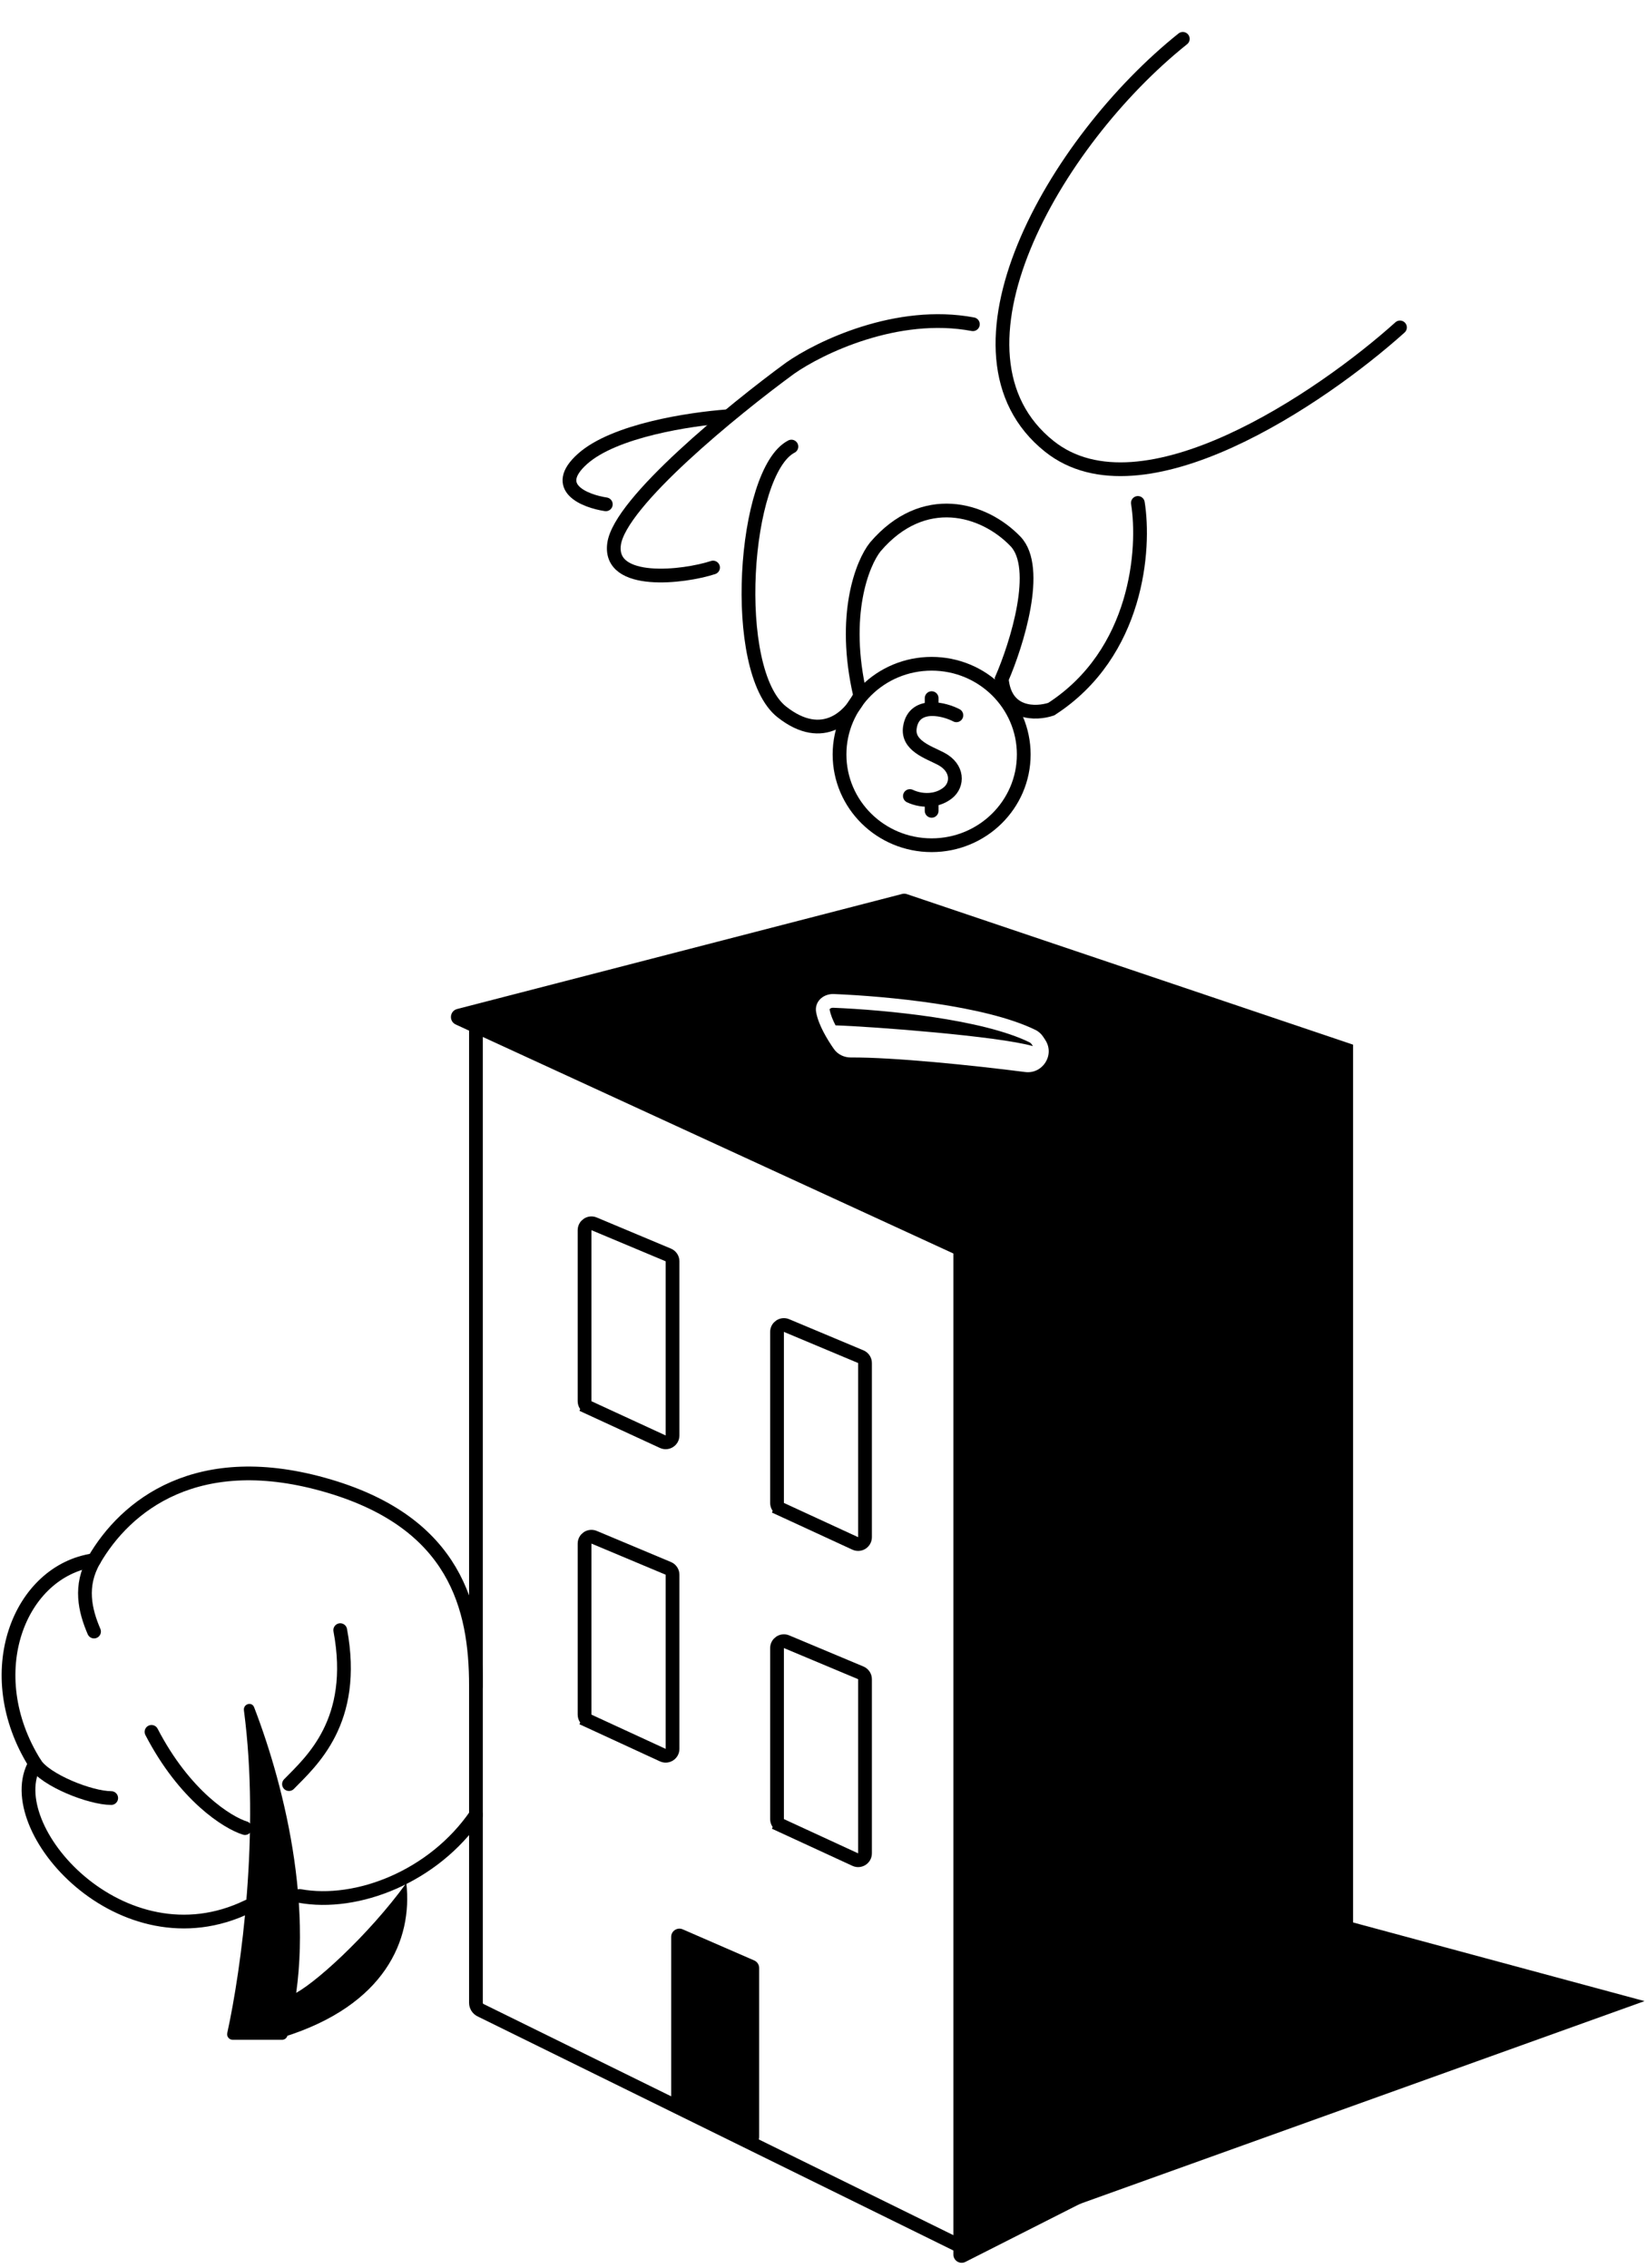 <svg width="599" height="825" viewBox="0 0 599 825" fill="none" xmlns="http://www.w3.org/2000/svg">
<path d="M372.33 274.434C372.33 292.626 357.364 307.434 338.83 307.434C320.295 307.434 305.33 292.626 305.33 274.434C305.33 256.241 320.295 241.434 338.83 241.434C357.364 241.434 372.33 256.241 372.33 274.434Z" stroke="black" stroke-width="5"/>
<path d="M338.83 290.934V294.934" stroke="black" stroke-width="5" stroke-linecap="round"/>
<path d="M338.83 257.934V253.934" stroke="black" stroke-width="5" stroke-linecap="round"/>
<path d="M347.83 260.176C345.593 259.011 342.198 257.921 339.023 257.934C335.197 257.949 331.691 259.566 330.921 264.582C329.905 271.197 337.606 273.572 342.193 275.963C348.535 279.267 348.477 285.461 344.659 288.446C342.942 289.788 340.993 290.524 339.023 290.802C336.144 291.209 333.222 290.637 330.921 289.547" stroke="black" stroke-width="5" stroke-linecap="round"/>
<path d="M147.779 684.934C133.983 703.958 113.551 722.523 106.235 725.591L103.099 740.934C139.941 729.427 150.131 705.646 147.779 684.934Z" fill="black"/>
<path d="M88.714 622.117C94.581 666.522 87.745 716.192 82.652 739.479C82.377 740.736 83.329 741.934 84.617 741.934H102.602C103.489 741.934 104.272 741.351 104.51 740.496C115.95 699.495 103.754 650.401 92.426 620.999C91.577 618.795 88.405 619.776 88.714 622.117Z" fill="black"/>
<path d="M108.963 689.62C129.826 693.428 157.645 682.635 173.099 660.125" stroke="black" stroke-width="5" stroke-linecap="round"/>
<path d="M12.754 641.514C-0.615 664.584 44.355 715.732 90.189 693.428" stroke="black" stroke-width="5" stroke-linecap="round"/>
<path d="M34.199 567.486C7.024 571.33 -7.878 608.592 12.754 641.512C16.509 647.504 32.805 654.008 40.444 654.008" stroke="black" stroke-width="5" stroke-linecap="round"/>
<path d="M173.099 613.167C173.099 584.577 165.468 554.159 119.789 540.569C71.681 526.256 45.538 547.881 34.199 567.487C28.81 576.805 30.895 585.751 34.199 593.442" stroke="black" stroke-width="5" stroke-linecap="round"/>
<path d="M105.099 648.934C113.125 640.708 129.984 626.153 123.741 592.934" stroke="black" stroke-width="5" stroke-linecap="round"/>
<path d="M89.099 664.934C82.803 662.989 67.188 653.267 55.099 629.934" stroke="black" stroke-width="5" stroke-linecap="round"/>
<path d="M212.599 561.452C212.599 559.666 214.419 558.456 216.066 559.147L243.066 570.47C243.995 570.86 244.599 571.769 244.599 572.776V636.121C244.599 637.945 242.708 639.155 241.052 638.391L214.052 625.935L213.005 628.205L214.052 625.935C213.166 625.526 212.599 624.64 212.599 623.665V561.452Z" stroke="black" stroke-width="5"/>
<path d="M282.599 599.452C282.599 597.666 284.419 596.456 286.066 597.147L313.066 608.47C313.995 608.86 314.599 609.769 314.599 610.776V674.121C314.599 675.945 312.708 677.155 311.052 676.391L284.052 663.935L283.005 666.205L284.052 663.935C283.166 663.526 282.599 662.64 282.599 661.665V599.452Z" stroke="black" stroke-width="5"/>
<path d="M212.599 447.452C212.599 445.666 214.419 444.456 216.066 445.147L243.066 456.47C243.995 456.86 244.599 457.769 244.599 458.776V522.121C244.599 523.945 242.708 525.155 241.052 524.391L214.052 511.935L213.005 514.205L214.052 511.935C213.166 511.526 212.599 510.64 212.599 509.665V447.452Z" stroke="black" stroke-width="5"/>
<path d="M282.599 484.452C282.599 482.666 284.419 481.456 286.066 482.147L313.066 493.47C313.995 493.86 314.599 494.769 314.599 495.776V559.121C314.599 560.945 312.708 562.155 311.052 561.391L284.052 548.935L283.005 551.205L284.052 548.935C283.166 548.526 282.599 547.64 282.599 546.665V484.452Z" stroke="black" stroke-width="5"/>
<path d="M244.099 704.511V765.312C244.099 766.484 244.782 767.549 245.847 768.038L271.847 779.98C273.834 780.893 276.099 779.441 276.099 777.254V715.824C276.099 714.63 275.391 713.55 274.296 713.074L248.296 701.76C246.315 700.898 244.099 702.35 244.099 704.511Z" fill="black"/>
<path d="M351.099 817.934L174.775 731.173C173.749 730.669 173.099 729.625 173.099 728.481V369.934" stroke="black" stroke-width="5" stroke-linecap="round"/>
<path d="M598.099 727.866L490.88 698.934V749.761L389.099 802.934L598.099 727.866Z" fill="black"/>
<path fill-rule="evenodd" clip-rule="evenodd" d="M346.747 820.052V455.942L165.75 372.642C163.187 371.462 163.521 367.718 166.253 367.012L328.101 325.158C328.665 325.012 329.259 325.034 329.811 325.22L492.099 379.973V749.448C492.099 750.579 491.464 751.613 490.455 752.124L351.103 822.728C349.108 823.739 346.747 822.289 346.747 820.052ZM375.643 380.5L375.254 379.901C375.011 379.527 374.714 379.266 374.391 379.108C365.92 374.956 352.929 371.99 339.479 369.974C326.098 367.968 312.529 366.94 303.068 366.558C302.504 366.535 302.078 366.726 301.873 366.904C301.78 366.985 301.751 367.046 301.741 367.072C301.734 367.089 301.715 367.142 301.738 367.267C302.056 369.024 302.865 371.007 303.874 372.957C317.269 373.384 363.101 376.883 375.643 380.5ZM303.27 361.562C301.583 361.494 299.863 362.022 298.585 363.137C297.245 364.307 296.446 366.102 296.818 368.157C297.68 372.922 300.981 378.244 303.25 381.509C304.688 383.578 307.035 384.647 309.403 384.636C325.214 384.558 353.451 387.455 372.847 389.931C379.195 390.741 383.698 383.726 380.182 378.309L379.448 377.179C378.761 376.121 377.802 375.212 376.592 374.618C367.387 370.107 353.747 367.057 340.22 365.029C326.624 362.991 312.87 361.95 303.27 361.562Z" fill="black"/>
<path d="M413.83 182.934C416.497 199.434 413.93 237.534 382.33 257.934C376.83 259.767 365.53 260.134 364.33 246.934C369.83 234.267 378.53 206.534 369.33 196.934C357.83 184.934 335.83 178.434 318.33 198.934C313.663 204.767 306.03 223.734 312.83 252.934C309.663 259.934 299.529 270.934 284.329 258.934C265.329 243.934 270.329 171.434 287.829 162.434" stroke="black" stroke-width="5" stroke-linecap="round"/>
<path d="M259.329 206.433C248.663 209.933 221.33 213.133 223.33 197.933C225.33 182.733 266.831 148.933 287.331 133.933C297.997 126.433 326.231 112.733 353.831 117.933" stroke="black" stroke-width="5" stroke-linecap="round"/>
<path d="M220.33 183.434C212.664 182.267 200.23 177.334 211.83 166.934C223.43 156.534 250.996 152.434 264.33 151.434" stroke="black" stroke-width="5" stroke-linecap="round"/>
<path d="M509.16 119.096C480.669 144.719 415.268 189.237 381.598 162.325C339.51 128.685 383.064 51.802 430.176 14.13" stroke="black" stroke-width="5" stroke-linecap="round"/>
</svg>
